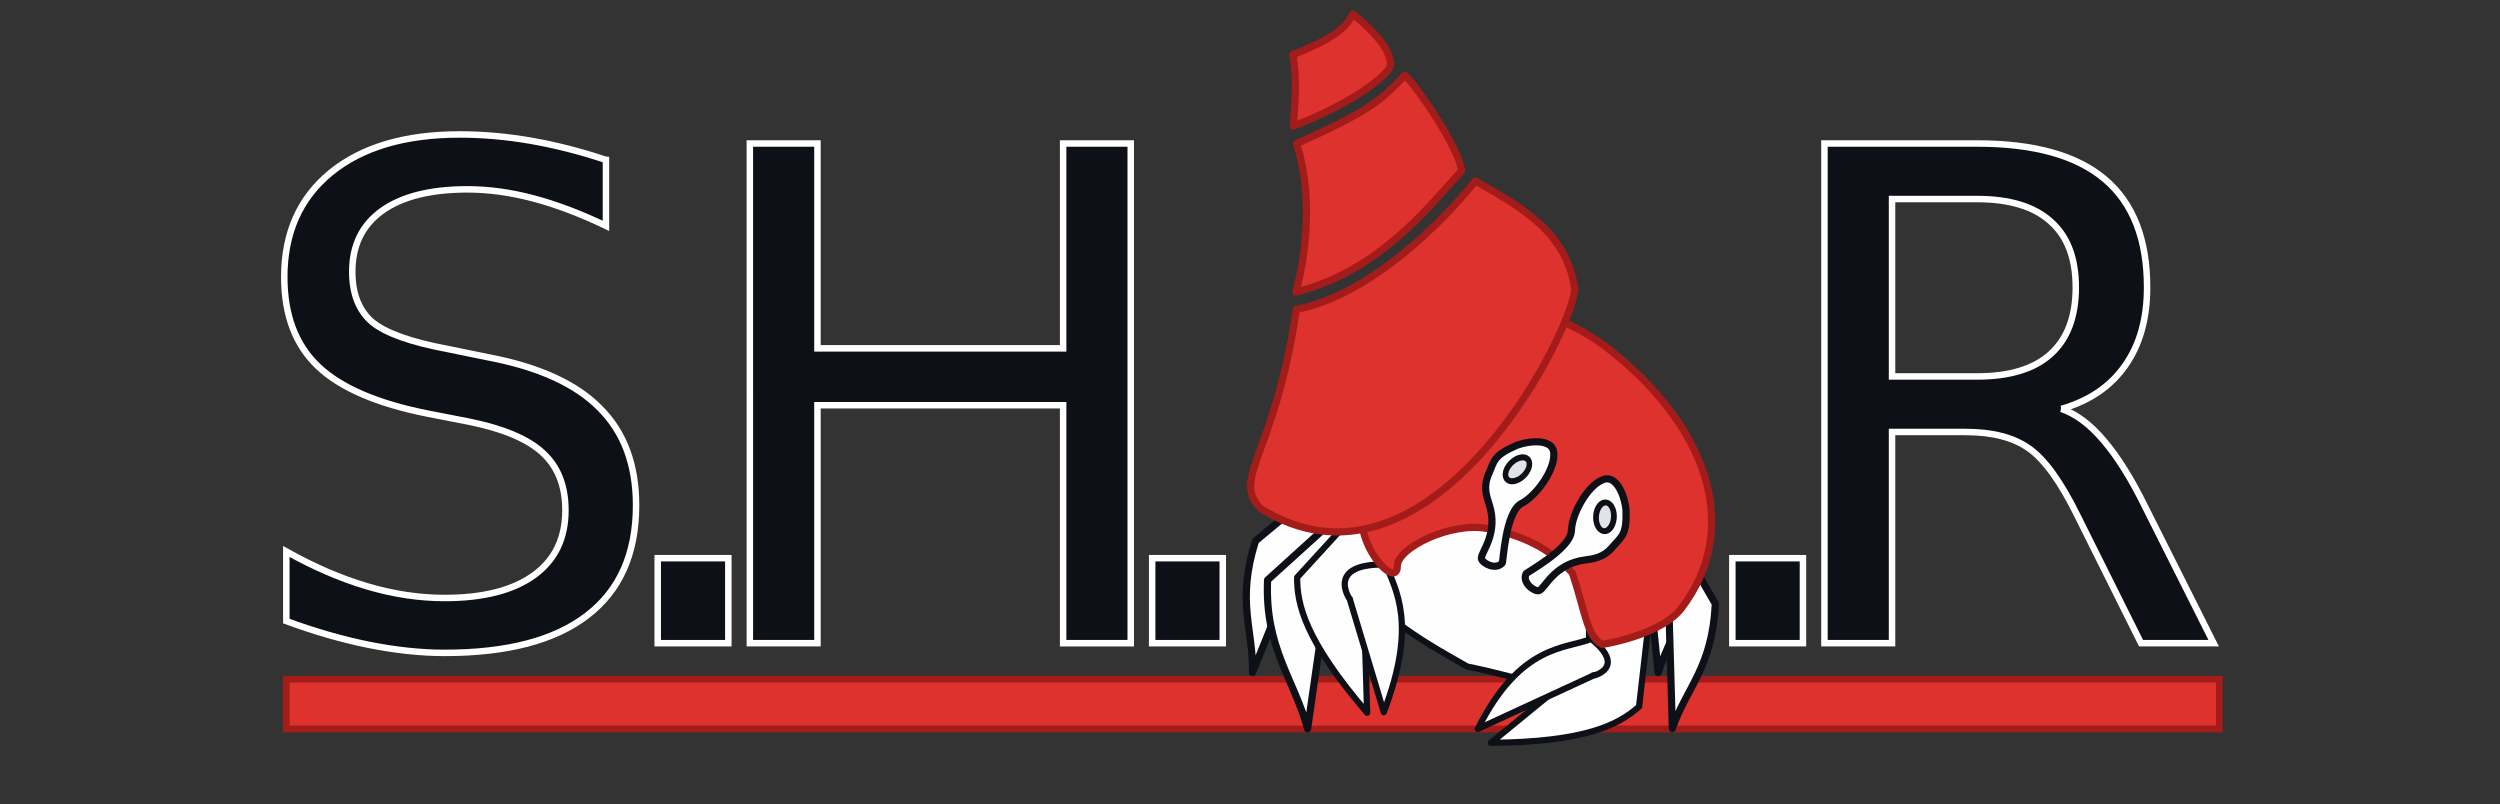 <?xml version="1.0" encoding="UTF-8" standalone="no"?>
<!-- Created with Inkscape (http://www.inkscape.org/) -->

<svg
   width="840.416"
   height="270.426"
   viewBox="0 0 222.36 71.55"
   version="1.1"
   id="svg4551"
   inkscape:version="1.2.2 (b0a8486541, 2022-12-01)"
   sodipodi:docname="shar-logo.svg"
   xml:space="preserve"
   inkscape:export-filename="shar-logo.png"
   inkscape:export-xdpi="96"
   inkscape:export-ydpi="96"
   xmlns:inkscape="http://www.inkscape.org/namespaces/inkscape"
   xmlns:sodipodi="http://sodipodi.sourceforge.net/DTD/sodipodi-0.dtd"
   xmlns="http://www.w3.org/2000/svg"
   xmlns:svg="http://www.w3.org/2000/svg"
   xmlns:rdf="http://www.w3.org/1999/02/22-rdf-syntax-ns#"
   xmlns:cc="http://creativecommons.org/ns#"
   xmlns:dc="http://purl.org/dc/elements/1.1/"><rect x="0" y="0" width="222.36" height="71.55" fill="#333333" stroke="none"/><defs
     id="defs4545" /><sodipodi:namedview
     id="base"
     pagecolor="#ffffff"
     bordercolor="#666666"
     borderopacity="1.0"
     inkscape:pageopacity="0.0"
     inkscape:pageshadow="2"
     inkscape:zoom="1"
     inkscape:cx="1253.5"
     inkscape:cy="503.5"
     inkscape:document-units="mm"
     inkscape:current-layer="layer1"
     showgrid="false"
     inkscape:window-width="3440"
     inkscape:window-height="1372"
     inkscape:window-x="0"
     inkscape:window-y="0"
     inkscape:window-maximized="1"
     showguides="false"
     fit-margin-top="1"
     fit-margin-left="1"
     fit-margin-right="1"
     fit-margin-bottom="1"
     inkscape:showpageshadow="0"
     inkscape:pagecheckerboard="0"
     inkscape:deskcolor="#d1d1d1" /><g
     inkscape:label="Layer 1"
     inkscape:groupmode="layer"
     id="layer1"
     transform="translate(-13.275,-11.227)"><g
       aria-label="S.H.  .R"
       style="font-style:normal;font-weight:normal;font-size:6.097px;line-height:1.25;font-family:sans-serif;letter-spacing:0px;word-spacing:0px;fill:#ffffff;fill-opacity:1;stroke:#343941;stroke-width:0.576;stroke-miterlimit:4;stroke-dasharray:none;stroke-opacity:1"
       id="text5935" /><path
       d="m 67.171,25.448 v 5.865 q -3.423,-1.637 -6.46,-2.441 -3.036,-0.804 -5.865,-0.804 -4.912,0 -7.591,1.905 -2.649,1.905 -2.649,5.418 0,2.947 1.756,4.465 1.786,1.488 6.728,2.411 l 3.632,0.744 q 6.728,1.28 9.913,4.525 3.215,3.215 3.215,8.633 0,6.46 -4.346,9.794 -4.317,3.334 -12.682,3.334 -3.156,0 -6.728,-0.714 -3.543,-0.714 -7.353,-2.114 v -6.192 q 3.662,2.054 7.174,3.096 3.513,1.042 6.906,1.042 5.15,0 7.948,-2.024 2.798,-2.024 2.798,-5.775 0,-3.275 -2.024,-5.12 -1.995,-1.846 -6.579,-2.769 l -3.662,-0.714 q -6.728,-1.34 -9.735,-4.197 -3.007,-2.858 -3.007,-7.948 0,-5.894 4.138,-9.288 4.168,-3.394 11.461,-3.394 3.126,0 6.371,0.566 3.245,0.566 6.639,1.697 z"
       style="font-style:normal;font-variant:normal;font-weight:normal;font-stretch:normal;font-size:60.968px;line-height:1.25;font-family:'Rockwell Condensed';-inkscape-font-specification:'Rockwell Condensed, ';letter-spacing:0px;word-spacing:0px;fill:#0d1117;fill-opacity:1;stroke:#ffffff;stroke-width:0.576;stroke-miterlimit:4;stroke-dasharray:none;stroke-opacity:1"
       id="path896"
       inkscape:connector-curvature="0" /><path
       d="m 71.775,60.874 h 6.281 v 7.561 h -6.281 z"
       style="font-style:normal;font-variant:normal;font-weight:normal;font-stretch:normal;font-size:60.968px;line-height:1.25;font-family:'Rockwell Condensed';-inkscape-font-specification:'Rockwell Condensed, ';letter-spacing:0px;word-spacing:0px;fill:#0d1117;fill-opacity:1;stroke:#ffffff;stroke-width:0.576;stroke-miterlimit:4;stroke-dasharray:none;stroke-opacity:1"
       id="path898"
       inkscape:connector-curvature="0" /><path
       d="m 79.969,23.99 h 6.013 V 42.209 H 107.834 V 23.99 h 6.013 v 44.446 h -6.013 V 47.269 H 85.983 v 21.166 h -6.013 z"
       style="font-style:normal;font-variant:normal;font-weight:normal;font-stretch:normal;font-size:60.968px;line-height:1.25;font-family:'Rockwell Condensed';-inkscape-font-specification:'Rockwell Condensed, ';letter-spacing:0px;word-spacing:0px;fill:#0d1117;fill-opacity:1;stroke:#ffffff;stroke-width:0.576;stroke-miterlimit:4;stroke-dasharray:none;stroke-opacity:1"
       id="path900"
       inkscape:connector-curvature="0" /><path
       d="m 115.753,60.874 h 6.281 v 7.561 h -6.281 z"
       style="font-style:normal;font-variant:normal;font-weight:normal;font-stretch:normal;font-size:60.968px;line-height:1.25;font-family:'Rockwell Condensed';-inkscape-font-specification:'Rockwell Condensed, ';letter-spacing:0px;word-spacing:0px;fill:#0d1117;fill-opacity:1;stroke:#ffffff;stroke-width:0.576;stroke-miterlimit:4;stroke-dasharray:none;stroke-opacity:1"
       id="path902"
       inkscape:connector-curvature="0" /><path
       d="m 167.356,60.874 h 6.281 v 7.561 h -6.281 z"
       style="font-style:normal;font-variant:normal;font-weight:normal;font-stretch:normal;font-size:60.968px;line-height:1.25;font-family:'Rockwell Condensed';-inkscape-font-specification:'Rockwell Condensed, ';letter-spacing:0px;word-spacing:0px;fill:#0d1117;fill-opacity:1;stroke:#ffffff;stroke-width:0.576;stroke-miterlimit:4;stroke-dasharray:none;stroke-opacity:1"
       id="path904"
       inkscape:connector-curvature="0" /><path
       d="m 196.624,47.597 q 1.935,0.655 3.751,2.798 1.846,2.143 3.691,5.894 l 6.103,12.146 h -6.46 l -5.686,-11.402 q -2.203,-4.465 -4.287,-5.924 -2.054,-1.459 -5.626,-1.459 h -6.549 V 68.435 H 175.548 V 23.99 h 13.575 q 7.621,0 11.372,3.185 3.751,3.185 3.751,9.616 0,4.197 -1.965,6.966 -1.935,2.769 -5.656,3.84 z m -15.063,-18.665 v 15.778 h 7.561 q 4.346,0 6.549,-1.995 2.233,-2.024 2.233,-5.924 0,-3.9 -2.233,-5.865 -2.203,-1.995 -6.549,-1.995 z"
       style="font-style:normal;font-variant:normal;font-weight:normal;font-stretch:normal;font-size:60.968px;line-height:1.25;font-family:'Rockwell Condensed';-inkscape-font-specification:'Rockwell Condensed, ';letter-spacing:0px;word-spacing:0px;fill:#0d1117;fill-opacity:1;stroke:#ffffff;stroke-width:0.576;stroke-miterlimit:4;stroke-dasharray:none;stroke-opacity:1"
       id="path906"
       inkscape:connector-curvature="0" /><rect
       style="fill:#de322f;fill-opacity:1;stroke:#a41c1a;stroke-width:0.598;stroke-dasharray:none;stroke-opacity:1"
       id="rect311"
       width="4.427"
       height="171.932"
       x="71.638"
       y="-210.67"
       transform="rotate(90)" /><g
       id="g2395"
       transform="translate(0.132,0.033)"><path
         style="fill:#ffffff;fill-opacity:1;stroke:#0d1117;stroke-width:0.641;stroke-linecap:butt;stroke-linejoin:round;stroke-miterlimit:4;stroke-dasharray:none;stroke-dashoffset:6.667;stroke-opacity:1;paint-order:normal"
         d="m 158.536,51.823 c -4.46,-6.154 -5.829,-1.181 -8.013,0.855 l 8.917,6.501 1.187,11.844 c 1.374,-4.355 4.134,-7.029 4.119,-13.07 z"
         id="rect5675-3-2"
         inkscape:connector-curvature="0"
         sodipodi:nodetypes="cccccc" /><path
         style="fill:#fefeff;fill-opacity:1;stroke:#0d1117;stroke-width:0.641;stroke-linecap:butt;stroke-linejoin:round;stroke-miterlimit:4;stroke-dasharray:none;stroke-dashoffset:6.667;stroke-opacity:1;paint-order:normal"
         d="m 131.749,53.54 c 5.479,-5.726 5.21,-1.262 6.458,0.512 l -9.304,6.187 -4.359,10.778 c 0.089,-3.904 -1.459,-6.237 0.271,-11.714 z"
         id="rect5675-5-9-5"
         inkscape:connector-curvature="0"
         sodipodi:nodetypes="cccccc" /><path
         style="fill:#fefeff;fill-opacity:1;stroke:#0d1117;stroke-width:0.641;stroke-linecap:butt;stroke-linejoin:round;stroke-miterlimit:4;stroke-dasharray:none;stroke-dashoffset:6.667;stroke-opacity:1;paint-order:normal"
         d="m 132.353,56.922 c 4.719,-5.958 5.874,-0.931 7.969,1.196 l -9.186,6.114 -1.692,11.783 c -1.187,-4.41 -3.829,-7.199 -3.556,-13.234 z"
         id="rect5675-3"
         inkscape:connector-curvature="0"
         sodipodi:nodetypes="cccccc" /><path
         style="fill:#fefeff;fill-opacity:1;stroke:#0d1117;stroke-width:0.554;stroke-linecap:butt;stroke-linejoin:round;stroke-miterlimit:4;stroke-dasharray:none;stroke-dashoffset:6.667;stroke-opacity:1;paint-order:normal"
         d="m 137.599,54.996 c 10.963,-3.57 17.9,0.023 21.69,9.21 l -2.798,8.056 c -1.455,1.631 -7.874,-0.83 -12.832,-1.776 -4.912,-2.738 -8.34,-4.976 -9.808,-7.906 z"
         id="rect5651-0"
         inkscape:connector-curvature="0"
         sodipodi:nodetypes="cccccc" /><path
         style="fill:#fefeff;fill-opacity:1;stroke:#0d1117;stroke-width:0.554;stroke-linecap:butt;stroke-linejoin:round;stroke-miterlimit:4;stroke-dasharray:none;stroke-dashoffset:6.667;stroke-opacity:1;paint-order:normal"
         d="m 133.865,56.705 c 3.102,-5.21 6.312,-11.549 7.757,0.436 l -7.217,6.144 0.336,11.305 c -5.533,-6.453 -6.245,-9.658 -6.224,-12.042 z"
         id="rect5680-4"
         inkscape:connector-curvature="0"
         sodipodi:nodetypes="cccccc" /><path
         style="fill:#ffffff;fill-opacity:1;stroke:#0d1117;stroke-width:0.554;stroke-linecap:butt;stroke-linejoin:round;stroke-miterlimit:4;stroke-dasharray:none;stroke-dashoffset:6.667;stroke-opacity:1;paint-order:normal"
         d="m 159.831,66.176 c 1.9,-5.759 4.581,-12.342 -5.419,-5.556 l 0.095,9.472 -8.76,7.175 c 8.504,-0.073 11.393,-1.643 13.18,-3.225 z"
         id="rect5680-5-6"
         inkscape:connector-curvature="0"
         sodipodi:nodetypes="cccccc" /><path
         style="fill:#fefeff;fill-opacity:1;stroke:#0d1117;stroke-width:0.641;stroke-linecap:butt;stroke-linejoin:round;stroke-miterlimit:4;stroke-dasharray:none;stroke-dashoffset:6.667;stroke-opacity:1;paint-order:normal"
         d="m 161.219,57.098 c -3.142,-7.263 -4.444,-2.981 -6.232,-1.747 l 6.567,9.016 0.333,11.618 c 1.276,-3.694 3.54,-5.351 3.826,-11.088 z"
         id="rect5675-5-9"
         inkscape:connector-curvature="0"
         sodipodi:nodetypes="cccccc" /><path
         style="fill:#fefeff;fill-opacity:1;stroke:#0d1117;stroke-width:0.554;stroke-linecap:butt;stroke-linejoin:round;stroke-miterlimit:4;stroke-dasharray:none;stroke-dashoffset:6.667;stroke-opacity:1;paint-order:normal"
         d="m 154.951,71.237 -10.365,4.785 c 3.791,-7.583 7.874,-7.091 10.085,-7.999 3.654,2.911 -0.766,3.481 0.28,3.214 z"
         id="rect5680-4-6-5"
         inkscape:connector-curvature="0"
         sodipodi:nodetypes="cccc" /><path
         style="fill:#fefeff;fill-opacity:1;stroke:#0d1117;stroke-width:0.554;stroke-linecap:butt;stroke-linejoin:round;stroke-miterlimit:4;stroke-dasharray:none;stroke-dashoffset:6.667;stroke-opacity:1;paint-order:normal"
         d="m 133.185,64.44 3.036,10.092 c 3.035,-7.912 1.013,-10.889 0.189,-13.129 -5.819,-0.116 -2.863,3.6 -3.225,3.037 z"
         id="rect5680-4-6"
         inkscape:connector-curvature="0"
         sodipodi:nodetypes="cccc" /><path
         style="fill:#de322f;fill-opacity:1;stroke:#a41c1a;stroke-width:0.641;stroke-linecap:butt;stroke-linejoin:round;stroke-miterlimit:4;stroke-dasharray:none;stroke-dashoffset:6.667;stroke-opacity:1;paint-order:normal"
         d="m 162.702,65.289 c -1.649,2.163 -6.101,3.091 -7.067,3.222 -1.371,-0.687 -1.532,-3.108 -2.642,-6.359 -2.448,-2.679 -5.334,-3.533 -7.637,-3.958 -3.151,-0.582 -7.924,1.702 -7.928,3.351 -0.006,2.381 -4.692,-2.733 -2.711,-6.475 2.998,-5.661 6.568,-14.692 12.086,-16.365 2.174,-0.659 6.865,1.574 9.084,3.268 9.199,7.022 12.229,16.214 6.815,23.315 z"
         id="path4508"
         inkscape:connector-curvature="0"
         sodipodi:nodetypes="sccssssss" /><path
         style="fill:#de322f;fill-opacity:1;stroke:#a41c1a;stroke-width:0.641;stroke-linecap:butt;stroke-linejoin:round;stroke-miterlimit:4;stroke-dasharray:none;stroke-dashoffset:6.667;stroke-opacity:1;paint-order:normal"
         d="m 128.447,38.716 c 6.437,-1.242 12.956,-7.671 15.91,-11.418 4.343,2.435 8.191,4.661 8.863,9.705 -0.808,5.085 -13.333,28.53 -27.963,19.417 -2.626,-2.712 1.298,-4.765 3.19,-17.704 z"
         id="rect4495-3"
         inkscape:connector-curvature="0"
         sodipodi:nodetypes="ccccc" /><path
         style="fill:#de322f;fill-opacity:1;stroke:#a41c1a;stroke-width:0.641;stroke-linecap:butt;stroke-linejoin:round;stroke-miterlimit:4;stroke-dasharray:none;stroke-dashoffset:6.667;stroke-opacity:1;paint-order:normal"
         d="m 128.47,23.968 c 6.442,-2.881 7.506,-3.824 9.633,-6.087 1.141,1.119 4.808,6.441 5.033,8.503 -2.993,3.301 -7.365,8.926 -14.725,10.783 1.102,-4.125 1.369,-9.104 0.059,-13.199 z"
         id="rect4495-3-0"
         inkscape:connector-curvature="0"
         sodipodi:nodetypes="cccccc" /><path
         style="fill:#de322f;fill-opacity:1;stroke:#a41c1a;stroke-width:0.641;stroke-linecap:butt;stroke-linejoin:round;stroke-miterlimit:4;stroke-dasharray:none;stroke-dashoffset:6.667;stroke-opacity:1;paint-order:normal"
         d="m 128.127,16.067 c 3.581,-1.434 4.691,-2.318 5.341,-3.619 2.213,1.805 3.444,3.356 3.343,4.623 -0.145,0.606 -2.8,3.079 -8.634,5.341 0.1,-1.646 0.391,-4.133 -0.051,-6.345 z"
         id="rect4495-3-0-2"
         inkscape:connector-curvature="0"
         sodipodi:nodetypes="cccccc" /><path
         style="fill:#fefeff;fill-opacity:1;stroke:#0d1117;stroke-width:0.641;stroke-linecap:butt;stroke-linejoin:round;stroke-miterlimit:4;stroke-dasharray:none;stroke-dashoffset:6.667;stroke-opacity:1;paint-order:normal"
         d="m 146.756,61.267 c -0.572,0.67 -1.769,0.033 -1.85,-0.384 -0.102,-0.524 1.582,-2.201 0.669,-4.895 -0.243,-0.717 -0.473,-1.518 -0.091,-2.477 0.601,-1.338 0.421,-1.773 2.553,-2.705 1.427,-0.513 3.401,-0.528 3.31,0.843 0.029,1.386 -1.545,3.642 -2.874,4.322 -1.464,0.75 -1.632,5.376 -1.718,5.296 z"
         id="path5656-6-8-45-4"
         inkscape:connector-curvature="0"
         sodipodi:nodetypes="csscccsc" /><path
         style="fill:#fefeff;fill-opacity:1;stroke:#0d1117;stroke-width:0.641;stroke-linecap:butt;stroke-linejoin:round;stroke-miterlimit:4;stroke-dasharray:none;stroke-dashoffset:6.667;stroke-opacity:1;paint-order:normal"
         d="m 148.873,62.233 c -0.356,0.804 0.74,1.601 1.152,1.493 0.518,-0.137 1.3,-2.378 4.131,-2.731 0.754,-0.094 1.577,-0.236 2.277,-0.996 0.947,-1.122 1.418,-1.149 1.332,-3.468 -0.158,-1.504 -1.004,-3.281 -2.202,-2.604 -1.264,0.577 -2.617,2.972 -2.653,4.46 -0.04,1.64 -4.146,3.805 -4.036,3.847 z"
         id="path5656-6-8-45-4-2"
         inkscape:connector-curvature="0"
         sodipodi:nodetypes="csscccsc" /><ellipse
         style="fill:#e2e2e9;fill-opacity:1;stroke:#0d1117;stroke-width:0.519;stroke-linecap:butt;stroke-linejoin:round;stroke-miterlimit:4;stroke-dasharray:none;stroke-dashoffset:6.667;stroke-opacity:1;paint-order:normal"
         id="path4524"
         cx="87.329"
         cy="138.588"
         rx="1.276"
         ry="0.802"
         transform="matrix(0.747,-0.665,0.598,0.801,0,0)" /><ellipse
         style="fill:#e2e2e9;fill-opacity:1;stroke:#0d1117;stroke-width:0.519;stroke-linecap:butt;stroke-linejoin:round;stroke-miterlimit:4;stroke-dasharray:none;stroke-dashoffset:6.667;stroke-opacity:1;paint-order:normal"
         id="path4524-4"
         cx="-25.244"
         cy="161.962"
         rx="1.276"
         ry="0.802"
         transform="matrix(0.112,-0.994,0.98,0.198,0,0)"
         inkscape:transform-center-y="1.2160764" /></g></g></svg>
